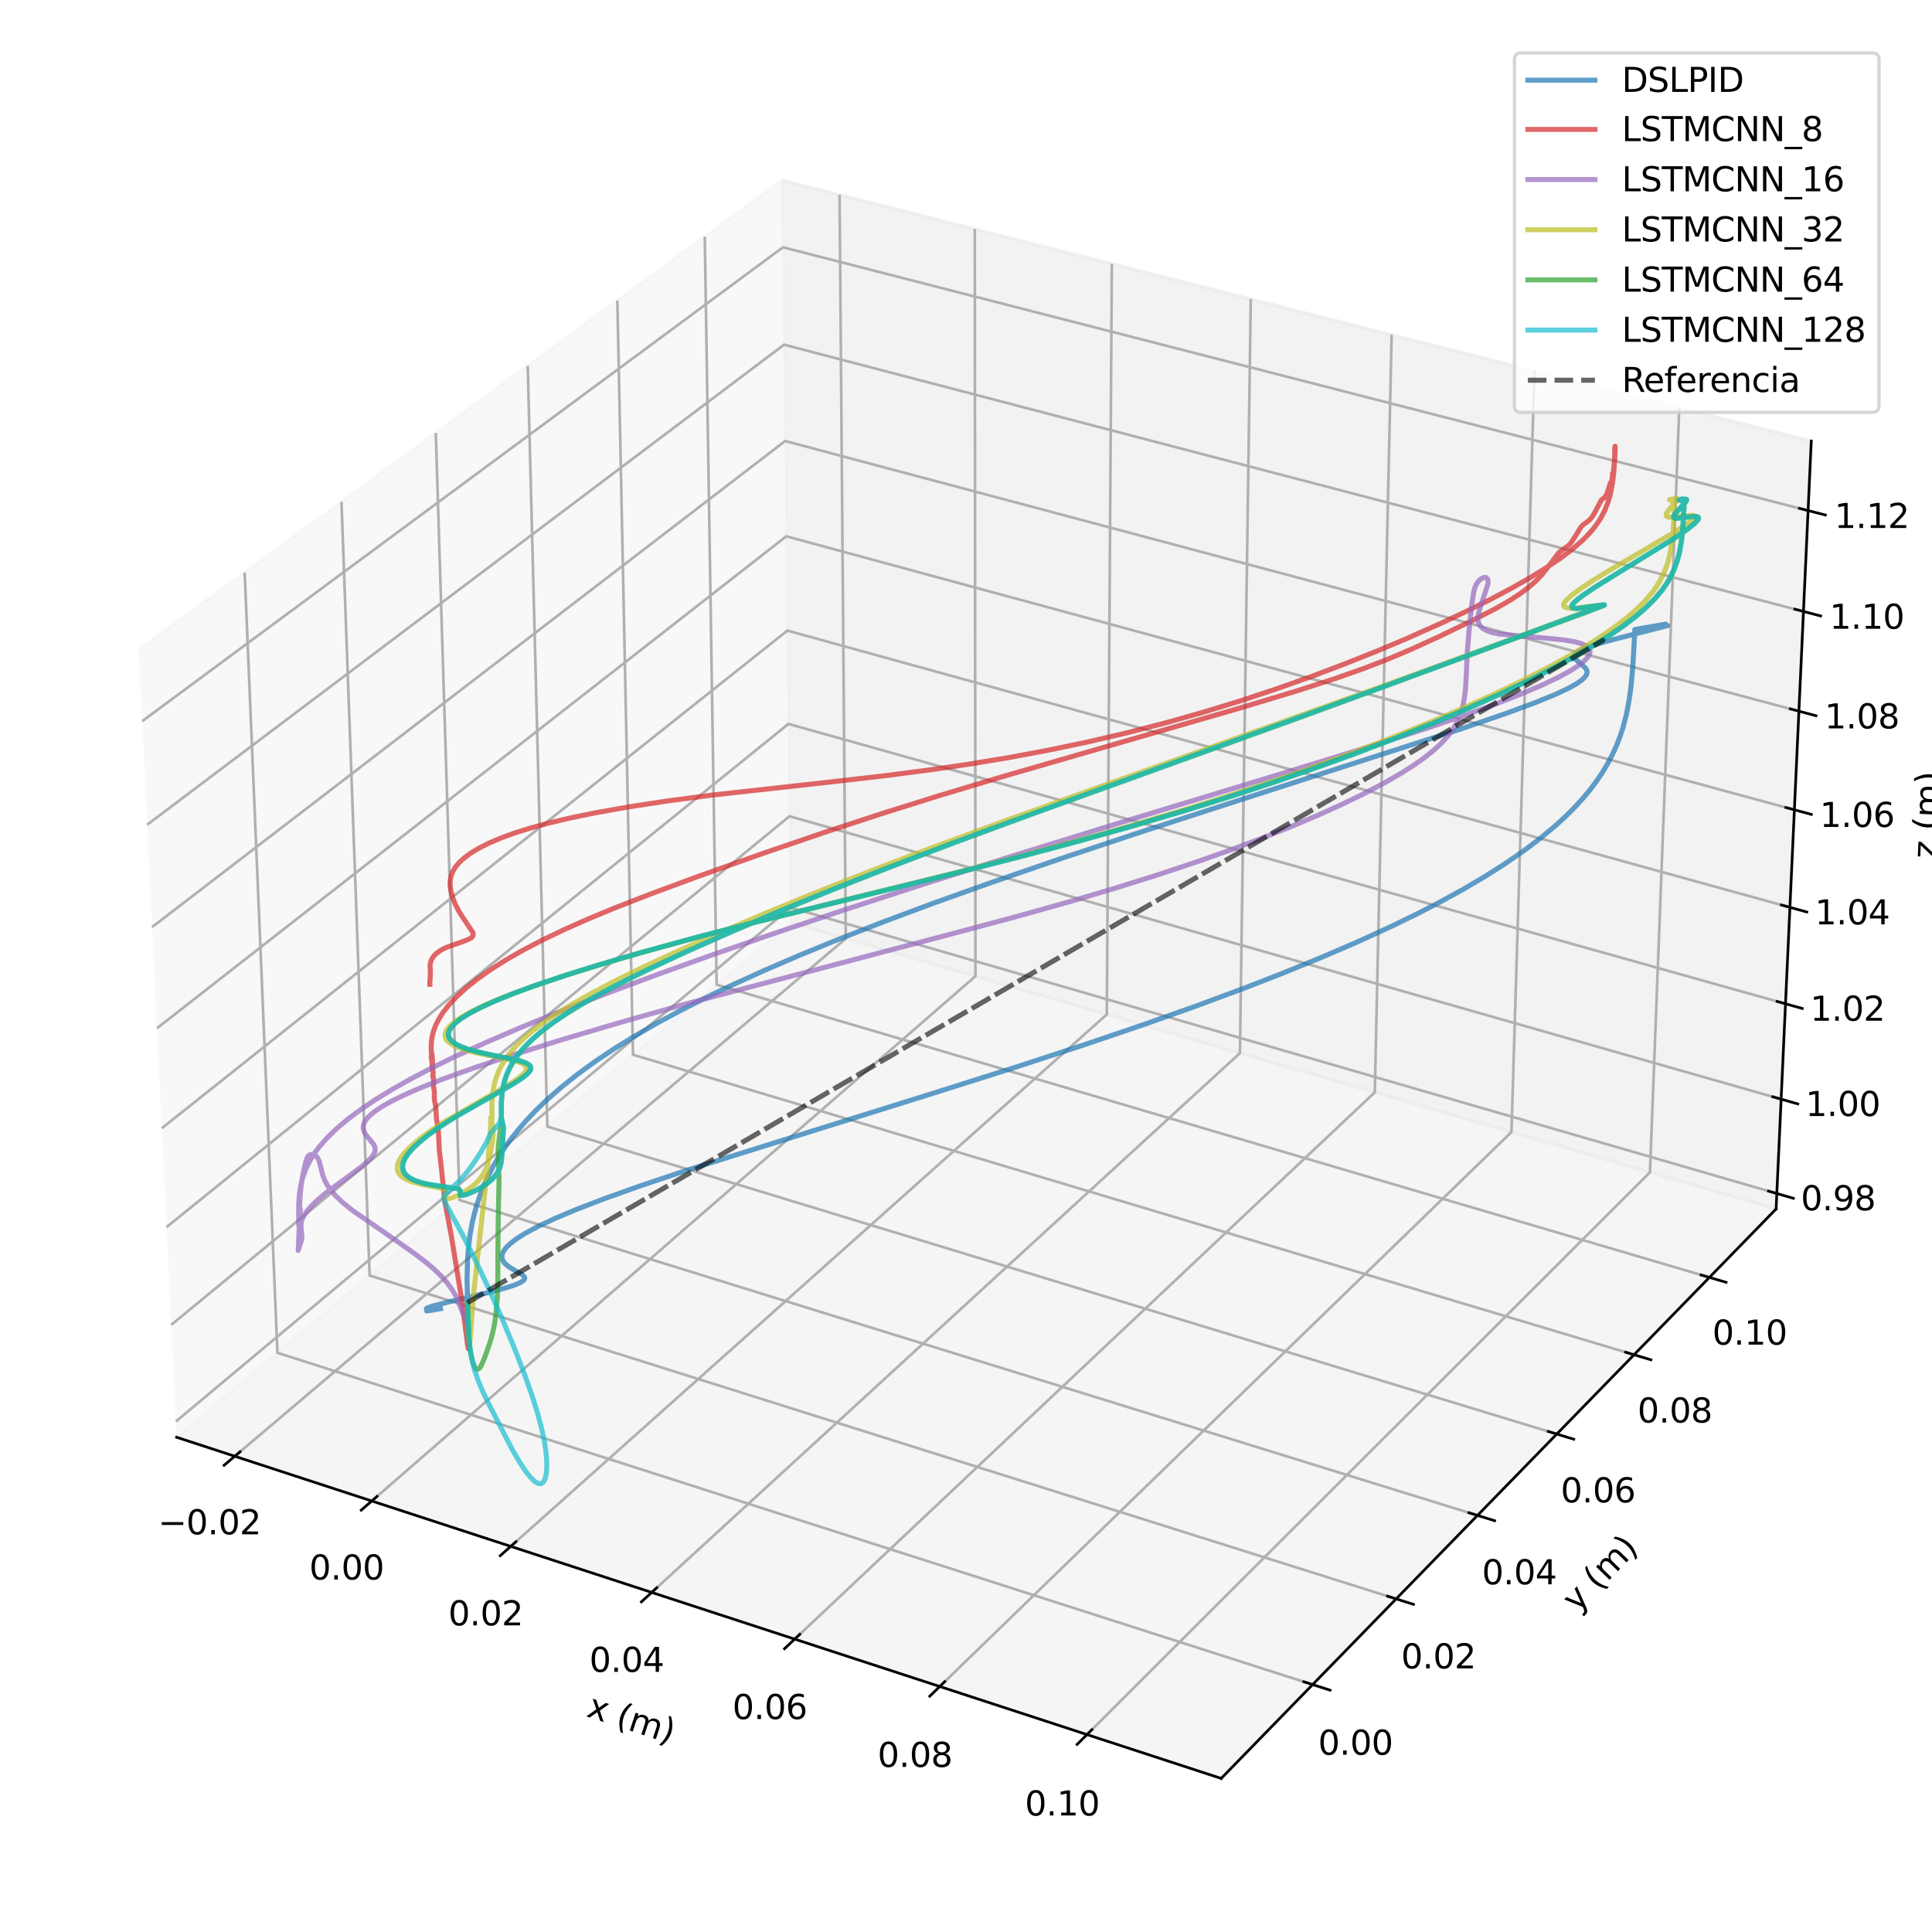 <?xml version="1.0" encoding="utf-8" standalone="no"?>
<!DOCTYPE svg PUBLIC "-//W3C//DTD SVG 1.1//EN"
  "http://www.w3.org/Graphics/SVG/1.1/DTD/svg11.dtd">
<svg height="576pt" version="1.1" viewBox="0 0 576 576" width="576pt" xmlns="http://www.w3.org/2000/svg" xmlns:xlink="http://www.w3.org/1999/xlink">
 <defs>
  <style type="text/css">*{stroke-linecap:butt;stroke-linejoin:round;}</style>
 </defs>
 <g id="figure_1">
  <g id="patch_1">
   <path d="M 0 576 
L 576 576 
L 576 0 
L 0 0 
z
" style="fill:#ffffff;"/>
  </g>
  <g id="patch_2">
   <path d="M 10.8 565.2 
L 565.2 565.2 
L 565.2 10.8 
L 10.8 10.8 
z
" style="fill:#ffffff;"/>
  </g>
  <g id="pane3d_1">
   <g id="patch_3">
    <path d="M 52.661 428.503 
L 235.742 275.041 
L 233.197 53.721 
L 41.355 193.719 
" style="fill:#f2f2f2;opacity:0.5;stroke:#f2f2f2;stroke-linejoin:miter;"/>
   </g>
  </g>
  <g id="pane3d_2">
   <g id="patch_4">
    <path d="M 235.742 275.041 
L 529.522 360.431 
L 540.006 131.488 
L 233.197 53.721 
" style="fill:#e6e6e6;opacity:0.5;stroke:#e6e6e6;stroke-linejoin:miter;"/>
   </g>
  </g>
  <g id="pane3d_3">
   <g id="patch_5">
    <path d="M 52.661 428.503 
L 364.082 530.213 
L 529.522 360.431 
L 235.742 275.041 
" style="fill:#ececec;opacity:0.5;stroke:#ececec;stroke-linejoin:miter;"/>
   </g>
  </g>
  <g id="axis3d_1">
   <g id="line2d_1">
    <path d="M 52.661 428.503 
L 364.082 530.213 
" style="fill:none;stroke:#000000;stroke-linecap:square;stroke-width:0.8;"/>
   </g>
   <g id="text_1">
    <!-- x (m) -->
    <g transform="translate(174.526 511.625)rotate(-341.913)scale(0.1 -0.1)">
     <defs>
      <path d="M 3513 3500 
L 2247 1797 
L 3578 0 
L 2900 0 
L 1881 1375 
L 863 0 
L 184 0 
L 1544 1831 
L 300 3500 
L 978 3500 
L 1906 2253 
L 2834 3500 
L 3513 3500 
z
" id="DejaVuSans-78" transform="scale(0.016)"/>
      <path id="DejaVuSans-20" transform="scale(0.016)"/>
      <path d="M 1984 4856 
Q 1566 4138 1362 3434 
Q 1159 2731 1159 2009 
Q 1159 1288 1364 580 
Q 1569 -128 1984 -844 
L 1484 -844 
Q 1016 -109 783 600 
Q 550 1309 550 2009 
Q 550 2706 781 3412 
Q 1013 4119 1484 4856 
L 1984 4856 
z
" id="DejaVuSans-28" transform="scale(0.016)"/>
      <path d="M 3328 2828 
Q 3544 3216 3844 3400 
Q 4144 3584 4550 3584 
Q 5097 3584 5394 3201 
Q 5691 2819 5691 2113 
L 5691 0 
L 5113 0 
L 5113 2094 
Q 5113 2597 4934 2840 
Q 4756 3084 4391 3084 
Q 3944 3084 3684 2787 
Q 3425 2491 3425 1978 
L 3425 0 
L 2847 0 
L 2847 2094 
Q 2847 2600 2669 2842 
Q 2491 3084 2119 3084 
Q 1678 3084 1418 2786 
Q 1159 2488 1159 1978 
L 1159 0 
L 581 0 
L 581 3500 
L 1159 3500 
L 1159 2956 
Q 1356 3278 1631 3431 
Q 1906 3584 2284 3584 
Q 2666 3584 2933 3390 
Q 3200 3197 3328 2828 
z
" id="DejaVuSans-6d" transform="scale(0.016)"/>
      <path d="M 513 4856 
L 1013 4856 
Q 1481 4119 1714 3412 
Q 1947 2706 1947 2009 
Q 1947 1309 1714 600 
Q 1481 -109 1013 -844 
L 513 -844 
Q 928 -128 1133 580 
Q 1338 1288 1338 2009 
Q 1338 2731 1133 3434 
Q 928 4138 513 4856 
z
" id="DejaVuSans-29" transform="scale(0.016)"/>
     </defs>
     <use xlink:href="#DejaVuSans-78"/>
     <use x="59.18" xlink:href="#DejaVuSans-20"/>
     <use x="90.967" xlink:href="#DejaVuSans-28"/>
     <use x="129.98" xlink:href="#DejaVuSans-6d"/>
     <use x="227.393" xlink:href="#DejaVuSans-29"/>
    </g>
   </g>
   <g id="Line3DCollection_1">
    <path d="M 69.988 434.162 
L 252.156 279.812 
L 250.305 58.057 
" style="fill:none;stroke:#b0b0b0;stroke-width:0.8;"/>
    <path d="M 110.835 447.502 
L 290.818 291.049 
L 290.617 68.275 
" style="fill:none;stroke:#b0b0b0;stroke-width:0.8;"/>
    <path d="M 152.264 461.033 
L 329.985 302.433 
L 331.479 78.632 
" style="fill:none;stroke:#b0b0b0;stroke-width:0.8;"/>
    <path d="M 194.288 474.758 
L 369.668 313.968 
L 372.902 89.132 
" style="fill:none;stroke:#b0b0b0;stroke-width:0.8;"/>
    <path d="M 236.921 488.682 
L 409.877 325.655 
L 414.899 99.777 
" style="fill:none;stroke:#b0b0b0;stroke-width:0.8;"/>
    <path d="M 280.175 502.809 
L 450.623 337.498 
L 457.48 110.57 
" style="fill:none;stroke:#b0b0b0;stroke-width:0.8;"/>
    <path d="M 324.064 517.143 
L 491.915 349.5 
L 500.659 121.515 
" style="fill:none;stroke:#b0b0b0;stroke-width:0.8;"/>
   </g>
   <g id="xtick_1">
    <g id="line2d_2">
     <path d="M 71.575 432.818 
L 66.809 436.856 
" style="fill:none;stroke:#000000;stroke-linecap:square;stroke-width:0.8;"/>
    </g>
    <g id="text_2">
     <!-- −0.02 -->
     <g transform="translate(47.151 457.436)scale(0.1 -0.1)">
      <defs>
       <path d="M 678 2272 
L 4684 2272 
L 4684 1741 
L 678 1741 
L 678 2272 
z
" id="DejaVuSans-2212" transform="scale(0.016)"/>
       <path d="M 2034 4250 
Q 1547 4250 1301 3770 
Q 1056 3291 1056 2328 
Q 1056 1369 1301 889 
Q 1547 409 2034 409 
Q 2525 409 2770 889 
Q 3016 1369 3016 2328 
Q 3016 3291 2770 3770 
Q 2525 4250 2034 4250 
z
M 2034 4750 
Q 2819 4750 3233 4129 
Q 3647 3509 3647 2328 
Q 3647 1150 3233 529 
Q 2819 -91 2034 -91 
Q 1250 -91 836 529 
Q 422 1150 422 2328 
Q 422 3509 836 4129 
Q 1250 4750 2034 4750 
z
" id="DejaVuSans-30" transform="scale(0.016)"/>
       <path d="M 684 794 
L 1344 794 
L 1344 0 
L 684 0 
L 684 794 
z
" id="DejaVuSans-2e" transform="scale(0.016)"/>
       <path d="M 1228 531 
L 3431 531 
L 3431 0 
L 469 0 
L 469 531 
Q 828 903 1448 1529 
Q 2069 2156 2228 2338 
Q 2531 2678 2651 2914 
Q 2772 3150 2772 3378 
Q 2772 3750 2511 3984 
Q 2250 4219 1831 4219 
Q 1534 4219 1204 4116 
Q 875 4013 500 3803 
L 500 4441 
Q 881 4594 1212 4672 
Q 1544 4750 1819 4750 
Q 2544 4750 2975 4387 
Q 3406 4025 3406 3419 
Q 3406 3131 3298 2873 
Q 3191 2616 2906 2266 
Q 2828 2175 2409 1742 
Q 1991 1309 1228 531 
z
" id="DejaVuSans-32" transform="scale(0.016)"/>
      </defs>
      <use xlink:href="#DejaVuSans-2212"/>
      <use x="83.789" xlink:href="#DejaVuSans-30"/>
      <use x="147.412" xlink:href="#DejaVuSans-2e"/>
      <use x="179.199" xlink:href="#DejaVuSans-30"/>
      <use x="242.822" xlink:href="#DejaVuSans-32"/>
     </g>
    </g>
   </g>
   <g id="xtick_2">
    <g id="line2d_3">
     <path d="M 112.403 446.139 
L 107.692 450.234 
" style="fill:none;stroke:#000000;stroke-linecap:square;stroke-width:0.8;"/>
    </g>
    <g id="text_3">
     <!-- 0.00 -->
     <g transform="translate(92.207 470.911)scale(0.1 -0.1)">
      <use xlink:href="#DejaVuSans-30"/>
      <use x="63.623" xlink:href="#DejaVuSans-2e"/>
      <use x="95.41" xlink:href="#DejaVuSans-30"/>
      <use x="159.033" xlink:href="#DejaVuSans-30"/>
     </g>
    </g>
   </g>
   <g id="xtick_3">
    <g id="line2d_4">
     <path d="M 153.813 459.65 
L 149.159 463.804 
" style="fill:none;stroke:#000000;stroke-linecap:square;stroke-width:0.8;"/>
    </g>
    <g id="text_4">
     <!-- 0.02 -->
     <g transform="translate(133.657 484.579)scale(0.1 -0.1)">
      <use xlink:href="#DejaVuSans-30"/>
      <use x="63.623" xlink:href="#DejaVuSans-2e"/>
      <use x="95.41" xlink:href="#DejaVuSans-30"/>
      <use x="159.033" xlink:href="#DejaVuSans-32"/>
     </g>
    </g>
   </g>
   <g id="xtick_4">
    <g id="line2d_5">
     <path d="M 195.818 473.356 
L 191.222 477.57 
" style="fill:none;stroke:#000000;stroke-linecap:square;stroke-width:0.8;"/>
    </g>
    <g id="text_5">
     <!-- 0.04 -->
     <g transform="translate(175.704 498.444)scale(0.1 -0.1)">
      <defs>
       <path d="M 2419 4116 
L 825 1625 
L 2419 1625 
L 2419 4116 
z
M 2253 4666 
L 3047 4666 
L 3047 1625 
L 3713 1625 
L 3713 1100 
L 3047 1100 
L 3047 0 
L 2419 0 
L 2419 1100 
L 313 1100 
L 313 1709 
L 2253 4666 
z
" id="DejaVuSans-34" transform="scale(0.016)"/>
      </defs>
      <use xlink:href="#DejaVuSans-30"/>
      <use x="63.623" xlink:href="#DejaVuSans-2e"/>
      <use x="95.41" xlink:href="#DejaVuSans-30"/>
      <use x="159.033" xlink:href="#DejaVuSans-34"/>
     </g>
    </g>
   </g>
   <g id="xtick_5">
    <g id="line2d_6">
     <path d="M 238.43 487.259 
L 233.895 491.534 
" style="fill:none;stroke:#000000;stroke-linecap:square;stroke-width:0.8;"/>
    </g>
    <g id="text_6">
     <!-- 0.06 -->
     <g transform="translate(218.361 512.51)scale(0.1 -0.1)">
      <defs>
       <path d="M 2113 2584 
Q 1688 2584 1439 2293 
Q 1191 2003 1191 1497 
Q 1191 994 1439 701 
Q 1688 409 2113 409 
Q 2538 409 2786 701 
Q 3034 994 3034 1497 
Q 3034 2003 2786 2293 
Q 2538 2584 2113 2584 
z
M 3366 4563 
L 3366 3988 
Q 3128 4100 2886 4159 
Q 2644 4219 2406 4219 
Q 1781 4219 1451 3797 
Q 1122 3375 1075 2522 
Q 1259 2794 1537 2939 
Q 1816 3084 2150 3084 
Q 2853 3084 3261 2657 
Q 3669 2231 3669 1497 
Q 3669 778 3244 343 
Q 2819 -91 2113 -91 
Q 1303 -91 875 529 
Q 447 1150 447 2328 
Q 447 3434 972 4092 
Q 1497 4750 2381 4750 
Q 2619 4750 2861 4703 
Q 3103 4656 3366 4563 
z
" id="DejaVuSans-36" transform="scale(0.016)"/>
      </defs>
      <use xlink:href="#DejaVuSans-30"/>
      <use x="63.623" xlink:href="#DejaVuSans-2e"/>
      <use x="95.41" xlink:href="#DejaVuSans-30"/>
      <use x="159.033" xlink:href="#DejaVuSans-36"/>
     </g>
    </g>
   </g>
   <g id="xtick_6">
    <g id="line2d_7">
     <path d="M 281.663 501.365 
L 277.191 505.703 
" style="fill:none;stroke:#000000;stroke-linecap:square;stroke-width:0.8;"/>
    </g>
    <g id="text_7">
     <!-- 0.08 -->
     <g transform="translate(261.64 526.781)scale(0.1 -0.1)">
      <defs>
       <path d="M 2034 2216 
Q 1584 2216 1326 1975 
Q 1069 1734 1069 1313 
Q 1069 891 1326 650 
Q 1584 409 2034 409 
Q 2484 409 2743 651 
Q 3003 894 3003 1313 
Q 3003 1734 2745 1975 
Q 2488 2216 2034 2216 
z
M 1403 2484 
Q 997 2584 770 2862 
Q 544 3141 544 3541 
Q 544 4100 942 4425 
Q 1341 4750 2034 4750 
Q 2731 4750 3128 4425 
Q 3525 4100 3525 3541 
Q 3525 3141 3298 2862 
Q 3072 2584 2669 2484 
Q 3125 2378 3379 2068 
Q 3634 1759 3634 1313 
Q 3634 634 3220 271 
Q 2806 -91 2034 -91 
Q 1263 -91 848 271 
Q 434 634 434 1313 
Q 434 1759 690 2068 
Q 947 2378 1403 2484 
z
M 1172 3481 
Q 1172 3119 1398 2916 
Q 1625 2713 2034 2713 
Q 2441 2713 2670 2916 
Q 2900 3119 2900 3481 
Q 2900 3844 2670 4047 
Q 2441 4250 2034 4250 
Q 1625 4250 1398 4047 
Q 1172 3844 1172 3481 
z
" id="DejaVuSans-38" transform="scale(0.016)"/>
      </defs>
      <use xlink:href="#DejaVuSans-30"/>
      <use x="63.623" xlink:href="#DejaVuSans-2e"/>
      <use x="95.41" xlink:href="#DejaVuSans-30"/>
      <use x="159.033" xlink:href="#DejaVuSans-38"/>
     </g>
    </g>
   </g>
   <g id="xtick_7">
    <g id="line2d_8">
     <path d="M 325.53 515.678 
L 321.123 520.079 
" style="fill:none;stroke:#000000;stroke-linecap:square;stroke-width:0.8;"/>
    </g>
    <g id="text_8">
     <!-- 0.10 -->
     <g transform="translate(305.556 541.263)scale(0.1 -0.1)">
      <defs>
       <path d="M 794 531 
L 1825 531 
L 1825 4091 
L 703 3866 
L 703 4441 
L 1819 4666 
L 2450 4666 
L 2450 531 
L 3481 531 
L 3481 0 
L 794 0 
L 794 531 
z
" id="DejaVuSans-31" transform="scale(0.016)"/>
      </defs>
      <use xlink:href="#DejaVuSans-30"/>
      <use x="63.623" xlink:href="#DejaVuSans-2e"/>
      <use x="95.41" xlink:href="#DejaVuSans-31"/>
      <use x="159.033" xlink:href="#DejaVuSans-30"/>
     </g>
    </g>
   </g>
  </g>
  <g id="axis3d_2">
   <g id="line2d_9">
    <path d="M 529.522 360.431 
L 364.082 530.213 
" style="fill:none;stroke:#000000;stroke-linecap:square;stroke-width:0.8;"/>
   </g>
   <g id="text_9">
    <!-- y (m) -->
    <g transform="translate(470.139 480.979)rotate(-45.742)scale(0.1 -0.1)">
     <defs>
      <path d="M 2059 -325 
Q 1816 -950 1584 -1140 
Q 1353 -1331 966 -1331 
L 506 -1331 
L 506 -850 
L 844 -850 
Q 1081 -850 1212 -737 
Q 1344 -625 1503 -206 
L 1606 56 
L 191 3500 
L 800 3500 
L 1894 763 
L 2988 3500 
L 3597 3500 
L 2059 -325 
z
" id="DejaVuSans-79" transform="scale(0.016)"/>
     </defs>
     <use xlink:href="#DejaVuSans-79"/>
     <use x="59.18" xlink:href="#DejaVuSans-20"/>
     <use x="90.967" xlink:href="#DejaVuSans-28"/>
     <use x="129.98" xlink:href="#DejaVuSans-6d"/>
     <use x="227.393" xlink:href="#DejaVuSans-29"/>
    </g>
   </g>
   <g id="Line3DCollection_2">
    <path d="M 72.946 170.665 
L 82.714 403.311 
L 391.34 502.24 
" style="fill:none;stroke:#b0b0b0;stroke-width:0.8;"/>
    <path d="M 101.808 149.603 
L 110.203 380.269 
L 416.237 476.688 
" style="fill:none;stroke:#b0b0b0;stroke-width:0.8;"/>
    <path d="M 129.929 129.081 
L 137.017 357.794 
L 440.491 451.798 
" style="fill:none;stroke:#b0b0b0;stroke-width:0.8;"/>
    <path d="M 157.337 109.08 
L 163.181 335.863 
L 464.127 427.542 
" style="fill:none;stroke:#b0b0b0;stroke-width:0.8;"/>
    <path d="M 184.06 89.579 
L 188.717 314.458 
L 487.167 403.897 
" style="fill:none;stroke:#b0b0b0;stroke-width:0.8;"/>
    <path d="M 210.122 70.56 
L 213.648 293.561 
L 509.634 380.841 
" style="fill:none;stroke:#b0b0b0;stroke-width:0.8;"/>
   </g>
   <g id="xtick_8">
    <g id="line2d_10">
     <path d="M 388.74 501.406 
L 396.546 503.908 
" style="fill:none;stroke:#000000;stroke-linecap:square;stroke-width:0.8;"/>
    </g>
    <g id="text_10">
     <!-- 0.00 -->
     <g transform="translate(392.982 523.142)scale(0.1 -0.1)">
      <use xlink:href="#DejaVuSans-30"/>
      <use x="63.623" xlink:href="#DejaVuSans-2e"/>
      <use x="95.41" xlink:href="#DejaVuSans-30"/>
      <use x="159.033" xlink:href="#DejaVuSans-30"/>
     </g>
    </g>
   </g>
   <g id="xtick_9">
    <g id="line2d_11">
     <path d="M 413.661 475.877 
L 421.396 478.314 
" style="fill:none;stroke:#000000;stroke-linecap:square;stroke-width:0.8;"/>
    </g>
    <g id="text_11">
     <!-- 0.02 -->
     <g transform="translate(417.719 497.409)scale(0.1 -0.1)">
      <use xlink:href="#DejaVuSans-30"/>
      <use x="63.623" xlink:href="#DejaVuSans-2e"/>
      <use x="95.41" xlink:href="#DejaVuSans-30"/>
      <use x="159.033" xlink:href="#DejaVuSans-32"/>
     </g>
    </g>
   </g>
   <g id="xtick_10">
    <g id="line2d_12">
     <path d="M 437.938 451.007 
L 445.604 453.381 
" style="fill:none;stroke:#000000;stroke-linecap:square;stroke-width:0.8;"/>
    </g>
    <g id="text_12">
     <!-- 0.04 -->
     <g transform="translate(441.817 472.342)scale(0.1 -0.1)">
      <use xlink:href="#DejaVuSans-30"/>
      <use x="63.623" xlink:href="#DejaVuSans-2e"/>
      <use x="95.41" xlink:href="#DejaVuSans-30"/>
      <use x="159.033" xlink:href="#DejaVuSans-34"/>
     </g>
    </g>
   </g>
   <g id="xtick_11">
    <g id="line2d_13">
     <path d="M 461.597 426.771 
L 469.193 429.085 
" style="fill:none;stroke:#000000;stroke-linecap:square;stroke-width:0.8;"/>
    </g>
    <g id="text_13">
     <!-- 0.06 -->
     <g transform="translate(465.3 447.915)scale(0.1 -0.1)">
      <use xlink:href="#DejaVuSans-30"/>
      <use x="63.623" xlink:href="#DejaVuSans-2e"/>
      <use x="95.41" xlink:href="#DejaVuSans-30"/>
      <use x="159.033" xlink:href="#DejaVuSans-36"/>
     </g>
    </g>
   </g>
   <g id="xtick_12">
    <g id="line2d_14">
     <path d="M 484.659 403.146 
L 492.188 405.402 
" style="fill:none;stroke:#000000;stroke-linecap:square;stroke-width:0.8;"/>
    </g>
    <g id="text_14">
     <!-- 0.08 -->
     <g transform="translate(488.191 424.103)scale(0.1 -0.1)">
      <use xlink:href="#DejaVuSans-30"/>
      <use x="63.623" xlink:href="#DejaVuSans-2e"/>
      <use x="95.41" xlink:href="#DejaVuSans-30"/>
      <use x="159.033" xlink:href="#DejaVuSans-38"/>
     </g>
    </g>
   </g>
   <g id="xtick_13">
    <g id="line2d_15">
     <path d="M 507.148 380.108 
L 514.61 382.308 
" style="fill:none;stroke:#000000;stroke-linecap:square;stroke-width:0.8;"/>
    </g>
    <g id="text_15">
     <!-- 0.10 -->
     <g transform="translate(510.512 400.883)scale(0.1 -0.1)">
      <use xlink:href="#DejaVuSans-30"/>
      <use x="63.623" xlink:href="#DejaVuSans-2e"/>
      <use x="95.41" xlink:href="#DejaVuSans-31"/>
      <use x="159.033" xlink:href="#DejaVuSans-30"/>
     </g>
    </g>
   </g>
  </g>
  <g id="axis3d_3">
   <g id="line2d_16">
    <path d="M 529.522 360.431 
L 540.006 131.488 
" style="fill:none;stroke:#000000;stroke-linecap:square;stroke-width:0.8;"/>
   </g>
   <g id="text_16">
    <!-- z (m) -->
    <g transform="translate(577.327 256.137)rotate(-87.378)scale(0.1 -0.1)">
     <defs>
      <path d="M 353 3500 
L 3084 3500 
L 3084 2975 
L 922 459 
L 3084 459 
L 3084 0 
L 275 0 
L 275 525 
L 2438 3041 
L 353 3041 
L 353 3500 
z
" id="DejaVuSans-7a" transform="scale(0.016)"/>
     </defs>
     <use xlink:href="#DejaVuSans-7a"/>
     <use x="52.49" xlink:href="#DejaVuSans-20"/>
     <use x="84.277" xlink:href="#DejaVuSans-28"/>
     <use x="123.291" xlink:href="#DejaVuSans-6d"/>
     <use x="220.703" xlink:href="#DejaVuSans-29"/>
    </g>
   </g>
   <g id="Line3DCollection_3">
    <path d="M 529.732 355.831 
L 235.691 270.584 
L 52.434 423.793 
" style="fill:none;stroke:#b0b0b0;stroke-width:0.8;"/>
    <path d="M 531.02 327.703 
L 235.378 243.345 
L 51.047 394.989 
" style="fill:none;stroke:#b0b0b0;stroke-width:0.8;"/>
    <path d="M 532.323 299.265 
L 235.061 215.82 
L 49.644 365.853 
" style="fill:none;stroke:#b0b0b0;stroke-width:0.8;"/>
    <path d="M 533.639 270.51 
L 234.741 188.002 
L 48.225 336.382 
" style="fill:none;stroke:#b0b0b0;stroke-width:0.8;"/>
    <path d="M 534.971 241.434 
L 234.418 159.889 
L 46.789 306.568 
" style="fill:none;stroke:#b0b0b0;stroke-width:0.8;"/>
    <path d="M 536.317 212.03 
L 234.091 131.475 
L 45.337 276.406 
" style="fill:none;stroke:#b0b0b0;stroke-width:0.8;"/>
    <path d="M 537.679 182.295 
L 233.761 102.755 
L 43.867 245.89 
" style="fill:none;stroke:#b0b0b0;stroke-width:0.8;"/>
    <path d="M 539.056 152.221 
L 233.427 73.725 
L 42.38 215.013 
" style="fill:none;stroke:#b0b0b0;stroke-width:0.8;"/>
   </g>
   <g id="xtick_14">
    <g id="line2d_17">
     <path d="M 527.264 355.115 
L 534.674 357.263 
" style="fill:none;stroke:#000000;stroke-linecap:square;stroke-width:0.8;"/>
    </g>
    <g id="text_17">
     <!-- 0.98 -->
     <g transform="translate(536.893 360.824)scale(0.1 -0.1)">
      <defs>
       <path d="M 703 97 
L 703 672 
Q 941 559 1184 500 
Q 1428 441 1663 441 
Q 2288 441 2617 861 
Q 2947 1281 2994 2138 
Q 2813 1869 2534 1725 
Q 2256 1581 1919 1581 
Q 1219 1581 811 2004 
Q 403 2428 403 3163 
Q 403 3881 828 4315 
Q 1253 4750 1959 4750 
Q 2769 4750 3195 4129 
Q 3622 3509 3622 2328 
Q 3622 1225 3098 567 
Q 2575 -91 1691 -91 
Q 1453 -91 1209 -44 
Q 966 3 703 97 
z
M 1959 2075 
Q 2384 2075 2632 2365 
Q 2881 2656 2881 3163 
Q 2881 3666 2632 3958 
Q 2384 4250 1959 4250 
Q 1534 4250 1286 3958 
Q 1038 3666 1038 3163 
Q 1038 2656 1286 2365 
Q 1534 2075 1959 2075 
z
" id="DejaVuSans-39" transform="scale(0.016)"/>
      </defs>
      <use xlink:href="#DejaVuSans-30"/>
      <use x="63.623" xlink:href="#DejaVuSans-2e"/>
      <use x="95.41" xlink:href="#DejaVuSans-39"/>
      <use x="159.033" xlink:href="#DejaVuSans-38"/>
     </g>
    </g>
   </g>
   <g id="xtick_15">
    <g id="line2d_18">
     <path d="M 528.538 326.995 
L 535.99 329.121 
" style="fill:none;stroke:#000000;stroke-linecap:square;stroke-width:0.8;"/>
    </g>
    <g id="text_18">
     <!-- 1.00 -->
     <g transform="translate(538.279 332.723)scale(0.1 -0.1)">
      <use xlink:href="#DejaVuSans-31"/>
      <use x="63.623" xlink:href="#DejaVuSans-2e"/>
      <use x="95.41" xlink:href="#DejaVuSans-30"/>
      <use x="159.033" xlink:href="#DejaVuSans-30"/>
     </g>
    </g>
   </g>
   <g id="xtick_16">
    <g id="line2d_19">
     <path d="M 529.826 298.564 
L 537.321 300.668 
" style="fill:none;stroke:#000000;stroke-linecap:square;stroke-width:0.8;"/>
    </g>
    <g id="text_19">
     <!-- 1.02 -->
     <g transform="translate(539.681 304.312)scale(0.1 -0.1)">
      <use xlink:href="#DejaVuSans-31"/>
      <use x="63.623" xlink:href="#DejaVuSans-2e"/>
      <use x="95.41" xlink:href="#DejaVuSans-30"/>
      <use x="159.033" xlink:href="#DejaVuSans-32"/>
     </g>
    </g>
   </g>
   <g id="xtick_17">
    <g id="line2d_20">
     <path d="M 531.129 269.817 
L 538.667 271.898 
" style="fill:none;stroke:#000000;stroke-linecap:square;stroke-width:0.8;"/>
    </g>
    <g id="text_20">
     <!-- 1.04 -->
     <g transform="translate(541.099 275.585)scale(0.1 -0.1)">
      <use xlink:href="#DejaVuSans-31"/>
      <use x="63.623" xlink:href="#DejaVuSans-2e"/>
      <use x="95.41" xlink:href="#DejaVuSans-30"/>
      <use x="159.033" xlink:href="#DejaVuSans-34"/>
     </g>
    </g>
   </g>
   <g id="xtick_18">
    <g id="line2d_21">
     <path d="M 532.446 240.748 
L 540.027 242.805 
" style="fill:none;stroke:#000000;stroke-linecap:square;stroke-width:0.8;"/>
    </g>
    <g id="text_21">
     <!-- 1.06 -->
     <g transform="translate(542.532 246.538)scale(0.1 -0.1)">
      <use xlink:href="#DejaVuSans-31"/>
      <use x="63.623" xlink:href="#DejaVuSans-2e"/>
      <use x="95.41" xlink:href="#DejaVuSans-30"/>
      <use x="159.033" xlink:href="#DejaVuSans-36"/>
     </g>
    </g>
   </g>
   <g id="xtick_19">
    <g id="line2d_22">
     <path d="M 533.777 211.353 
L 541.403 213.386 
" style="fill:none;stroke:#000000;stroke-linecap:square;stroke-width:0.8;"/>
    </g>
    <g id="text_22">
     <!-- 1.08 -->
     <g transform="translate(543.982 217.164)scale(0.1 -0.1)">
      <use xlink:href="#DejaVuSans-31"/>
      <use x="63.623" xlink:href="#DejaVuSans-2e"/>
      <use x="95.41" xlink:href="#DejaVuSans-30"/>
      <use x="159.033" xlink:href="#DejaVuSans-38"/>
     </g>
    </g>
   </g>
   <g id="xtick_20">
    <g id="line2d_23">
     <path d="M 535.124 181.626 
L 542.795 183.633 
" style="fill:none;stroke:#000000;stroke-linecap:square;stroke-width:0.8;"/>
    </g>
    <g id="text_23">
     <!-- 1.10 -->
     <g transform="translate(545.447 187.459)scale(0.1 -0.1)">
      <use xlink:href="#DejaVuSans-31"/>
      <use x="63.623" xlink:href="#DejaVuSans-2e"/>
      <use x="95.41" xlink:href="#DejaVuSans-31"/>
      <use x="159.033" xlink:href="#DejaVuSans-30"/>
     </g>
    </g>
   </g>
   <g id="xtick_21">
    <g id="line2d_24">
     <path d="M 536.486 151.561 
L 544.202 153.542 
" style="fill:none;stroke:#000000;stroke-linecap:square;stroke-width:0.8;"/>
    </g>
    <g id="text_24">
     <!-- 1.12 -->
     <g transform="translate(546.93 157.416)scale(0.1 -0.1)">
      <use xlink:href="#DejaVuSans-31"/>
      <use x="63.623" xlink:href="#DejaVuSans-2e"/>
      <use x="95.41" xlink:href="#DejaVuSans-31"/>
      <use x="159.033" xlink:href="#DejaVuSans-32"/>
     </g>
    </g>
   </g>
  </g>
  <g id="axes_1">
   <g id="line2d_25">
    <path clip-path="url(#pb292d7e826)" d="M 139.381 388.61 
L 139.442 390.61 
L 139.249 381.46 
L 139.382 375.877 
L 139.645 372.169 
L 140.112 368.268 
L 140.839 364.235 
L 141.874 360.116 
L 143.252 355.938 
L 144.373 353.143 
L 145.664 350.344 
L 147.13 347.55 
L 148.773 344.764 
L 150.599 341.988 
L 152.61 339.226 
L 154.811 336.479 
L 157.202 333.748 
L 159.787 331.036 
L 162.565 328.342 
L 167.091 324.341 
L 172.04 320.388 
L 177.402 316.487 
L 183.161 312.636 
L 189.303 308.836 
L 195.808 305.086 
L 202.657 301.387 
L 209.824 297.739 
L 217.283 294.141 
L 227.634 289.423 
L 238.384 284.796 
L 249.461 280.26 
L 263.656 274.724 
L 278.102 269.343 
L 295.565 263.101 
L 315.812 256.138 
L 338.353 248.639 
L 367.492 239.205 
L 436.004 217.167 
L 448.929 212.724 
L 457.838 209.429 
L 463.766 206.999 
L 467.576 205.212 
L 469.939 203.899 
L 471.573 202.764 
L 472.585 201.781 
L 473.028 201.063 
L 473.171 200.422 
L 473.074 199.847 
L 472.716 199.229 
L 471.978 198.501 
L 469.29 196.188 
L 469.191 195.696 
L 469.328 195.27 
L 469.76 194.765 
L 470.608 194.176 
L 471.989 193.498 
L 474.429 192.577 
L 478.166 191.429 
L 484.173 189.846 
L 497.194 186.507 
L 497.191 186.501 
L 497.014 186.446 
L 495.877 186.431 
L 495.234 186.387 
L 495.343 186.325 
L 496.403 186.084 
L 496.584 186.062 
L 487.399 187.705 
L 487.242 190.911 
L 486.789 198.954 
L 486.215 205.071 
L 485.67 208.936 
L 484.91 212.895 
L 483.872 216.888 
L 482.999 219.564 
L 481.963 222.237 
L 480.753 224.911 
L 479.357 227.581 
L 477.767 230.245 
L 475.975 232.902 
L 473.977 235.552 
L 471.77 238.192 
L 469.35 240.822 
L 466.718 243.44 
L 463.875 246.045 
L 459.22 249.928 
L 454.107 253.782 
L 448.552 257.605 
L 442.573 261.397 
L 436.191 265.153 
L 429.426 268.872 
L 422.302 272.547 
L 414.848 276.171 
L 404.444 280.929 
L 393.578 285.601 
L 382.327 290.182 
L 370.768 294.673 
L 356.003 300.146 
L 341.028 305.447 
L 322.991 311.568 
L 302.171 318.365 
L 276.307 326.531 
L 204.718 348.906 
L 190.643 353.631 
L 180.219 357.355 
L 171.532 360.703 
L 165.417 363.287 
L 160.461 365.615 
L 156.58 367.7 
L 154.098 369.261 
L 152.235 370.67 
L 150.926 371.937 
L 150.105 373.072 
L 149.754 373.89 
L 149.638 374.637 
L 149.723 375.316 
L 150.061 376.079 
L 150.599 376.757 
L 151.578 377.584 
L 153.172 378.57 
L 155.9 380.187 
L 156.368 380.728 
L 156.446 381.127 
L 156.277 381.527 
L 155.858 381.931 
L 154.926 382.48 
L 153.21 383.187 
L 150.23 384.131 
L 145.227 385.446 
L 134.258 388.025 
L 128.648 389.465 
L 127.209 390.021 
L 127.102 390.202 
L 127.11 390.212 
L 127.344 390.306 
L 128.289 390.378 
L 129.122 390.426 
L 128.904 390.501 
L 127.193 390.853 
L 129.048 390.581 
L 131.316 390.168 
L 131.316 390.168 
" style="fill:none;stroke:#1f77b4;stroke-linecap:square;stroke-opacity:0.7;stroke-width:1.5;"/>
   </g>
   <g id="line2d_26">
    <path clip-path="url(#pb292d7e826)" d="M 139.381 388.61 
L 139.687 401.895 
L 139.646 402.069 
L 139.585 401.967 
L 139.366 400.742 
L 138.539 394.227 
L 137.425 386.116 
L 134.619 368.852 
L 133.654 363.673 
L 132.594 358.179 
L 132.218 354.363 
L 131.588 348.265 
L 130.973 342.972 
L 130.701 337.234 
L 130.363 335.07 
L 130.115 333.498 
L 129.92 329.917 
L 129.625 328.508 
L 129.496 327.858 
L 129.498 325.494 
L 129.283 324.093 
L 129.222 323.671 
L 129.304 322.442 
L 129.179 321.075 
L 129.064 320.842 
L 129.023 320.902 
L 129.019 320.997 
L 129.154 319.885 
L 129.027 318.802 
L 128.946 318.709 
L 128.902 318.784 
L 128.898 319.073 
L 129.022 317.944 
L 128.869 317.229 
L 128.808 317.354 
L 128.827 317.793 
L 128.835 317.793 
L 128.908 317.667 
L 128.973 317.04 
L 128.855 316.238 
L 128.816 316.242 
L 128.79 316.296 
L 128.761 316.798 
L 128.826 316.926 
L 128.875 316.87 
L 128.95 316.464 
L 128.881 315.609 
L 128.82 315.514 
L 128.766 315.61 
L 128.752 316.177 
L 128.815 316.275 
L 128.863 316.216 
L 128.929 315.811 
L 128.842 315.031 
L 128.788 314.998 
L 128.748 315.07 
L 128.693 315.642 
L 128.764 315.933 
L 128.808 315.895 
L 128.867 315.533 
L 128.772 314.862 
L 128.729 314.857 
L 128.698 314.91 
L 128.63 315.44 
L 128.709 315.858 
L 128.737 315.841 
L 128.805 315.575 
L 128.745 314.859 
L 128.694 314.805 
L 128.645 314.888 
L 128.591 315.48 
L 128.674 315.798 
L 128.712 315.768 
L 128.785 315.428 
L 128.711 314.74 
L 128.672 314.72 
L 128.634 314.786 
L 128.581 315.355 
L 128.664 315.669 
L 128.694 315.654 
L 128.776 315.391 
L 128.749 314.678 
L 128.685 314.567 
L 128.64 314.649 
L 128.595 315.231 
L 128.685 315.547 
L 128.716 315.532 
L 128.799 315.275 
L 128.772 314.579 
L 128.71 314.471 
L 128.665 314.554 
L 128.623 315.138 
L 128.726 315.477 
L 128.746 315.468 
L 128.823 315.264 
L 128.816 314.607 
L 128.738 314.39 
L 128.684 314.478 
L 128.65 315.054 
L 128.749 315.346 
L 128.779 315.326 
L 128.856 315.053 
L 128.811 314.34 
L 128.752 314.245 
L 128.702 314.32 
L 128.642 314.877 
L 128.729 315.316 
L 128.756 315.305 
L 128.823 315.055 
L 128.755 314.387 
L 128.703 314.356 
L 128.662 314.43 
L 128.596 314.996 
L 128.688 315.453 
L 128.706 315.443 
L 128.776 315.201 
L 128.717 314.525 
L 128.667 314.484 
L 128.628 314.549 
L 128.565 315.097 
L 128.651 315.537 
L 128.671 315.533 
L 128.746 315.348 
L 128.74 314.706 
L 128.525 312.857 
L 128.596 310.774 
L 128.856 308.971 
L 129.249 307.424 
L 129.881 305.709 
L 130.823 303.822 
L 132.145 301.758 
L 133.911 299.516 
L 136.173 297.109 
L 138.974 294.549 
L 142.348 291.856 
L 146.316 289.055 
L 150.894 286.159 
L 156.084 283.195 
L 161.884 280.174 
L 168.282 277.113 
L 175.258 274.017 
L 182.784 270.892 
L 193.61 266.666 
L 208.258 261.247 
L 227.089 254.554 
L 246.75 247.845 
L 263.375 242.412 
L 279.929 237.23 
L 299.378 231.4 
L 324.048 224.266 
L 369.262 211.212 
L 386.588 205.992 
L 397.938 202.341 
L 406.378 199.381 
L 413.947 196.452 
L 420.706 193.589 
L 428.925 189.841 
L 439.303 184.833 
L 445.891 181.443 
L 450.058 179.054 
L 453.076 177.09 
L 455.648 175.178 
L 457.821 173.298 
L 459.635 171.42 
L 461.358 169.255 
L 464.723 164.811 
L 465.726 163.991 
L 467.681 162.604 
L 468.576 161.554 
L 469.542 160.049 
L 471.319 157.156 
L 472.073 156.375 
L 473.207 155.587 
L 474.081 154.832 
L 474.856 153.838 
L 475.671 152.409 
L 477.409 149.099 
L 477.949 148.651 
L 478.518 148.175 
L 478.972 147.434 
L 479.407 146.248 
L 480.119 143.932 
L 480.16 143.947 
L 480.303 143.902 
L 480.474 143.518 
L 480.676 142.488 
L 480.794 140.986 
L 480.96 141.031 
L 481.103 139.983 
L 481.311 137.351 
L 481.359 137.812 
L 481.443 136.844 
L 481.402 136.269 
L 481.335 136.706 
L 481.353 137.08 
L 481.441 136.755 
L 481.471 135.63 
L 481.443 135.528 
L 481.387 135.779 
L 481.385 136.44 
L 481.442 136.282 
L 481.506 135.351 
L 481.461 134.991 
L 481.399 135.312 
L 481.399 135.968 
L 481.463 135.791 
L 481.518 134.879 
L 481.48 134.591 
L 481.41 134.93 
L 481.415 135.615 
L 481.465 135.487 
L 481.53 134.671 
L 481.49 134.285 
L 481.42 134.636 
L 481.422 135.357 
L 481.473 135.243 
L 481.538 134.454 
L 481.499 134.08 
L 481.428 134.438 
L 481.426 135.192 
L 481.476 135.092 
L 481.541 134.325 
L 481.503 133.951 
L 481.431 134.306 
L 481.433 135.08 
L 481.476 134.987 
L 481.544 134.223 
L 481.502 133.82 
L 481.437 134.147 
L 481.438 134.938 
L 481.474 134.88 
L 481.552 134.266 
L 481.514 133.616 
L 481.455 133.897 
L 481.453 134.74 
L 481.474 134.719 
L 481.549 134.298 
L 481.517 133.339 
L 481.511 133.34 
L 481.46 133.541 
L 481.444 134.411 
L 481.457 134.402 
L 481.527 134.079 
L 481.524 133.064 
L 481.507 133.041 
L 481.461 133.189 
L 481.414 134.206 
L 481.436 134.245 
L 481.492 134.09 
L 481.529 133.236 
L 481.497 133.095 
L 481.433 133.362 
L 481.416 134.413 
L 481.465 134.32 
L 481.518 133.598 
L 481.482 133.331 
L 481.415 133.645 
L 481.413 134.641 
L 481.464 134.515 
L 481.511 133.727 
L 481.481 133.538 
L 481.409 133.889 
L 481.414 134.809 
L 481.429 134.796 
L 481.496 134.463 
L 481.478 133.674 
L 481.455 133.728 
L 481.377 134.537 
L 481.416 134.915 
L 481.48 134.708 
L 481.5 133.804 
L 481.48 133.763 
L 481.432 133.946 
L 481.404 134.981 
L 481.423 134.982 
L 481.46 134.888 
L 481.519 134.136 
L 481.482 133.825 
L 481.41 134.197 
L 481.411 135.036 
L 481.446 134.989 
L 481.518 134.407 
L 481.483 133.867 
L 481.412 134.231 
L 481.412 135.063 
L 481.447 135.015 
L 481.519 134.43 
L 481.485 133.882 
L 481.414 134.238 
L 481.413 135.064 
L 481.448 135.016 
L 481.519 134.482 
L 481.486 135.27 
L 481.153 140.539 
L 480.731 144.051 
L 480.132 147.167 
L 479.45 149.591 
L 478.5 152.057 
L 477.212 154.532 
L 476.131 156.191 
L 474.853 157.86 
L 473.36 159.544 
L 471.639 161.254 
L 468.601 163.874 
L 464.988 166.59 
L 460.771 169.418 
L 455.932 172.377 
L 450.457 175.473 
L 444.339 178.707 
L 437.578 182.074 
L 430.183 185.564 
L 419.36 190.385 
L 410.552 194.089 
L 401.184 197.832 
L 391.297 201.571 
L 380.937 205.252 
L 370.159 208.831 
L 359.029 212.251 
L 347.621 215.476 
L 336.019 218.467 
L 324.311 221.196 
L 312.59 223.651 
L 300.944 225.826 
L 289.455 227.734 
L 278.194 229.396 
L 263.638 231.292 
L 246.346 233.271 
L 212.574 237.012 
L 199.39 238.737 
L 187.642 240.523 
L 177.336 242.353 
L 170.103 243.841 
L 163.726 245.347 
L 158.152 246.864 
L 153.321 248.385 
L 149.175 249.905 
L 145.656 251.415 
L 142.713 252.907 
L 140.295 254.372 
L 138.356 255.804 
L 136.85 257.201 
L 135.729 258.566 
L 134.948 259.906 
L 134.461 261.23 
L 134.226 262.55 
L 134.202 263.877 
L 134.413 265.548 
L 134.939 267.541 
L 135.671 269.444 
L 136.67 271.439 
L 137.86 273.337 
L 141.02 278.079 
L 141.078 278.705 
L 140.915 279.154 
L 140.51 279.585 
L 139.731 280.042 
L 138.275 280.604 
L 132.919 282.507 
L 131.291 283.371 
L 130.109 284.234 
L 129.263 285.108 
L 128.687 286.005 
L 128.335 286.97 
L 128.21 287.996 
L 128.3 289.352 
L 128.313 290.59 
L 128.135 293.015 
L 128.16 293.476 
L 128.16 293.476 
" style="fill:none;stroke:#d62728;stroke-linecap:square;stroke-opacity:0.7;stroke-width:1.5;"/>
   </g>
   <g id="line2d_27">
    <path clip-path="url(#pb292d7e826)" d="M 139.381 388.61 
L 139.435 393.772 
L 139.266 394.198 
L 139.125 394.081 
L 138.776 393.348 
L 136.026 386.614 
L 134.767 384.459 
L 133.301 382.433 
L 131.633 380.526 
L 129.536 378.491 
L 126.976 376.323 
L 123.398 373.597 
L 118.244 369.967 
L 105.024 360.823 
L 102.13 358.472 
L 100.147 356.591 
L 98.642 354.87 
L 97.551 353.3 
L 96.756 351.774 
L 96.163 350.143 
L 95.638 347.956 
L 95.104 346.014 
L 94.642 345.137 
L 94.093 344.554 
L 93.485 344.226 
L 92.887 344.144 
L 92.356 344.285 
L 91.924 344.631 
L 91.557 345.229 
L 91.186 346.32 
L 90.497 349.24 
L 89.868 352.69 
L 89.522 355.884 
L 89.201 361.32 
L 89.094 365.575 
L 89.043 362.911 
L 89.049 359.126 
L 89.225 356.454 
L 89.653 353.519 
L 90.219 351.193 
L 91.061 348.783 
L 92.244 346.297 
L 93.826 343.733 
L 95.127 341.979 
L 97.481 339.279 
L 100.344 336.497 
L 103.739 333.635 
L 107.679 330.696 
L 112.166 327.691 
L 117.198 324.624 
L 122.762 321.502 
L 128.842 318.332 
L 135.417 315.118 
L 144.905 310.777 
L 155.152 306.373 
L 166.078 301.914 
L 180.568 296.276 
L 195.834 290.593 
L 211.715 284.899 
L 231.35 278.1 
L 251.345 271.4 
L 274.763 263.782 
L 301.159 255.423 
L 332.819 245.628 
L 380.998 230.999 
L 409.389 222.268 
L 425.385 217.114 
L 437.392 213.007 
L 446.209 209.784 
L 453.691 206.842 
L 459.881 204.183 
L 464.838 201.807 
L 468.077 200.039 
L 470.557 198.459 
L 472.331 197.06 
L 473.279 196.064 
L 473.842 195.173 
L 474.049 194.38 
L 473.99 193.848 
L 473.762 193.365 
L 473.219 192.794 
L 472.431 192.3 
L 471.149 191.781 
L 469.254 191.285 
L 466.674 190.848 
L 462.573 190.413 
L 446.99 189.025 
L 444.703 188.526 
L 443.123 187.968 
L 442.087 187.372 
L 441.353 186.675 
L 440.891 185.888 
L 440.662 185.029 
L 440.635 183.976 
L 440.832 182.725 
L 441.334 181.009 
L 443.615 174.09 
L 443.623 173.092 
L 443.432 172.529 
L 443.1 172.222 
L 442.674 172.137 
L 442.127 172.26 
L 441.436 172.66 
L 440.735 173.331 
L 440.133 174.217 
L 439.678 175.299 
L 439.325 176.765 
L 438.84 179.964 
L 438.187 185.758 
L 437.484 193.935 
L 437.211 200.047 
L 436.947 205.073 
L 436.522 208.539 
L 436.072 210.714 
L 435.412 212.909 
L 434.488 215.109 
L 433.249 217.288 
L 431.66 219.452 
L 429.695 221.607 
L 427.34 223.772 
L 424.588 225.956 
L 421.438 228.174 
L 417.89 230.431 
L 412.549 233.514 
L 406.52 236.682 
L 399.82 239.93 
L 392.475 243.244 
L 384.521 246.605 
L 375.999 249.988 
L 366.96 253.37 
L 357.457 256.73 
L 345.015 260.874 
L 332.056 264.928 
L 318.705 268.874 
L 302.348 273.454 
L 283.082 278.599 
L 205.488 299.029 
L 185.727 304.593 
L 168.232 309.754 
L 153.171 314.442 
L 141.865 318.185 
L 132.475 321.537 
L 125.755 324.165 
L 120.339 326.526 
L 116.649 328.345 
L 113.756 329.988 
L 111.578 331.465 
L 110.027 332.791 
L 109.149 333.79 
L 108.596 334.702 
L 108.317 335.534 
L 108.265 336.295 
L 108.438 337.125 
L 108.872 338 
L 109.728 339.117 
L 111.425 341.197 
L 111.769 341.969 
L 111.864 342.662 
L 111.747 343.382 
L 111.35 344.248 
L 110.676 345.166 
L 109.48 346.388 
L 107.613 347.954 
L 104.23 350.458 
L 97.388 355.479 
L 94.645 357.774 
L 92.636 359.735 
L 91.281 361.355 
L 90.399 362.752 
L 89.911 363.937 
L 89.712 364.997 
L 89.747 366.091 
L 90.023 369.011 
L 89.754 370.11 
L 88.901 372.803 
L 88.951 372.156 
L 89.114 367.97 
L 89.503 360.687 
L 89.503 360.687 
" style="fill:none;stroke:#9467bd;stroke-linecap:square;stroke-opacity:0.7;stroke-width:1.5;"/>
   </g>
   <g id="line2d_28">
    <path clip-path="url(#pb292d7e826)" d="M 139.381 388.61 
L 139.802 398.956 
L 140.003 400.241 
L 140.018 400.235 
L 140.093 399.979 
L 140.242 398.4 
L 141.233 385.244 
L 144.364 357.054 
L 145.434 347.74 
L 145.736 342.871 
L 146.061 338.577 
L 146.313 335.284 
L 146.27 333.31 
L 146.339 333.33 
L 146.69 333.614 
L 146.686 333.471 
L 146.667 328.764 
L 146.91 325.786 
L 147.398 323.122 
L 148.018 321.004 
L 148.915 318.822 
L 150.14 316.586 
L 151.736 314.298 
L 153.738 311.959 
L 156.173 309.566 
L 159.058 307.121 
L 162.4 304.622 
L 166.199 302.067 
L 170.447 299.458 
L 176.786 295.889 
L 183.857 292.21 
L 191.614 288.416 
L 202.198 283.513 
L 213.675 278.433 
L 228.459 272.15 
L 244.136 265.751 
L 260.477 259.328 
L 277.257 252.958 
L 299.927 244.618 
L 328.035 234.548 
L 413.045 204.276 
L 451.312 190.297 
L 477.011 180.752 
L 477.277 180.505 
L 477.255 180.487 
L 476.954 180.454 
L 475.581 180.599 
L 469.779 181.316 
L 467.925 181.333 
L 466.856 181.153 
L 466.355 180.886 
L 466.155 180.569 
L 466.165 180.163 
L 466.457 179.559 
L 467.186 178.694 
L 468.509 177.507 
L 470.833 175.757 
L 474.437 173.346 
L 479.797 170.042 
L 488.985 164.679 
L 499.485 158.497 
L 503.228 156.055 
L 504.831 154.774 
L 505.297 154.171 
L 505.303 153.89 
L 505.066 153.724 
L 504.489 153.648 
L 503.102 153.737 
L 497.879 154.215 
L 497.109 154.048 
L 496.791 153.784 
L 496.722 153.445 
L 496.881 152.944 
L 497.388 152.177 
L 498.623 150.788 
L 500.125 149.05 
L 500.192 148.695 
L 500.011 148.594 
L 499.488 148.622 
L 497.919 149.003 
L 497.725 149.022 
L 498.147 148.839 
L 498.63 148.823 
L 498.732 148.999 
L 498.654 149.498 
L 498.693 149.94 
L 499.024 150.378 
L 499.136 150.754 
L 499.135 153.02 
L 498.827 158.321 
L 498.409 162.115 
L 497.815 165.403 
L 497.138 167.942 
L 496.198 170.516 
L 494.932 173.097 
L 493.879 174.823 
L 492.645 176.554 
L 490.427 179.169 
L 487.748 181.817 
L 484.589 184.517 
L 480.941 187.279 
L 476.799 190.112 
L 472.166 193.019 
L 467.047 196.001 
L 461.451 199.053 
L 453.269 203.22 
L 444.3 207.484 
L 434.591 211.825 
L 424.197 216.215 
L 413.184 220.627 
L 401.622 225.028 
L 389.588 229.387 
L 377.161 233.67 
L 364.424 237.848 
L 351.46 241.898 
L 335.063 246.755 
L 318.606 251.373 
L 302.246 255.746 
L 282.951 260.68 
L 252.209 268.249 
L 224.04 275.237 
L 206.259 279.87 
L 190.304 284.266 
L 178.19 287.811 
L 167.571 291.124 
L 158.465 294.192 
L 150.855 297.013 
L 145.628 299.173 
L 141.373 301.161 
L 138.042 302.977 
L 136.003 304.31 
L 134.484 305.54 
L 133.448 306.669 
L 132.966 307.452 
L 132.718 308.184 
L 132.687 308.867 
L 132.855 309.503 
L 133.205 310.094 
L 133.925 310.819 
L 134.896 311.475 
L 136.4 312.208 
L 138.531 312.972 
L 141.303 313.727 
L 145.446 314.617 
L 153.563 316.307 
L 155.38 316.937 
L 156.298 317.464 
L 156.756 317.948 
L 156.93 318.482 
L 156.865 318.947 
L 156.532 319.581 
L 155.779 320.42 
L 154.444 321.511 
L 152.087 323.089 
L 148.051 325.475 
L 132.632 334.361 
L 128.214 337.259 
L 125.052 339.584 
L 122.698 341.561 
L 120.852 343.398 
L 119.653 344.9 
L 118.941 346.104 
L 118.534 347.202 
L 118.413 348.195 
L 118.556 349.082 
L 118.934 349.866 
L 119.516 350.551 
L 120.387 351.222 
L 121.568 351.848 
L 123.199 352.455 
L 125.543 353.066 
L 129.706 353.861 
L 131.807 354.376 
L 132.627 354.779 
L 132.968 355.174 
L 133.047 355.602 
L 132.902 356.23 
L 132.706 357.117 
L 132.869 357.343 
L 133.221 357.428 
L 133.916 357.349 
L 135.131 356.975 
L 136.845 356.214 
L 138.834 355.085 
L 140.703 353.766 
L 142.172 352.468 
L 143.343 351.14 
L 144.228 349.802 
L 144.928 348.337 
L 145.544 346.5 
L 146.204 343.765 
L 146.843 340.224 
L 147.04 337.968 
L 146.966 336.313 
L 146.608 334.273 
L 146.418 333.397 
L 146.418 333.397 
" style="fill:none;stroke:#bcbd22;stroke-linecap:square;stroke-opacity:0.7;stroke-width:1.5;"/>
   </g>
   <g id="line2d_29">
    <path clip-path="url(#pb292d7e826)" d="M 139.381 388.61 
L 139.805 398.969 
L 140.164 402.356 
L 140.626 404.873 
L 141.176 406.745 
L 141.677 407.772 
L 142.06 408.166 
L 142.377 408.249 
L 142.702 408.124 
L 143.115 407.691 
L 143.615 406.827 
L 144.444 404.849 
L 146.011 400.478 
L 146.849 397.517 
L 147.454 394.606 
L 147.924 391.266 
L 148.251 387.233 
L 148.42 382.277 
L 148.44 373.662 
L 148.527 364.352 
L 148.793 351.104 
L 148.482 342.713 
L 148.737 340.187 
L 149.276 335.641 
L 149.413 334.416 
L 149.462 333.651 
L 149.483 333.331 
L 149.471 328.781 
L 149.718 325.809 
L 150.213 323.148 
L 150.839 321.032 
L 151.742 318.851 
L 152.972 316.617 
L 154.572 314.332 
L 156.577 311.997 
L 159.011 309.609 
L 161.891 307.17 
L 165.225 304.678 
L 169.012 302.133 
L 173.243 299.535 
L 179.552 295.982 
L 186.586 292.321 
L 194.297 288.545 
L 204.817 283.663 
L 218.598 277.569 
L 233.448 271.274 
L 249.145 264.873 
L 265.463 258.458 
L 284.987 251.049 
L 307.515 242.752 
L 343.395 229.823 
L 390.861 212.692 
L 430.608 198.074 
L 472.451 182.705 
L 478.103 180.547 
L 478.345 180.365 
L 478.276 180.332 
L 477.589 180.394 
L 470.221 181.443 
L 469.132 181.324 
L 468.721 181.105 
L 468.594 180.829 
L 468.673 180.466 
L 469.044 179.914 
L 470.002 178.983 
L 471.897 177.522 
L 475.353 175.193 
L 481.417 171.417 
L 498.946 160.644 
L 503.029 157.82 
L 505.185 156.082 
L 506.156 155.035 
L 506.392 154.499 
L 506.302 154.219 
L 506.004 154.054 
L 505.322 153.979 
L 503.873 154.096 
L 499.613 154.547 
L 499.102 154.371 
L 498.976 154.126 
L 499.06 153.752 
L 499.467 153.112 
L 500.567 151.876 
L 502.672 149.525 
L 502.855 149.035 
L 502.728 148.856 
L 502.369 148.806 
L 501.495 148.955 
L 500.652 149.131 
L 500.822 149.005 
L 501.537 148.74 
L 501.659 148.828 
L 501.659 148.846 
L 501.703 149.681 
L 502.005 150.042 
L 502.072 150.915 
L 501.705 157.619 
L 501.289 161.414 
L 500.698 164.707 
L 500.025 167.252 
L 499.091 169.836 
L 497.832 172.428 
L 496.785 174.162 
L 495.555 175.902 
L 493.346 178.531 
L 490.673 181.194 
L 487.518 183.908 
L 483.871 186.685 
L 479.728 189.533 
L 475.088 192.454 
L 469.959 195.449 
L 464.348 198.514 
L 456.141 202.698 
L 447.137 206.977 
L 437.387 211.333 
L 426.945 215.738 
L 415.877 220.164 
L 404.254 224.581 
L 392.153 228.954 
L 379.656 233.251 
L 366.844 237.442 
L 353.801 241.503 
L 337.302 246.372 
L 320.74 250.998 
L 304.274 255.374 
L 284.852 260.309 
L 256.897 267.144 
L 225.547 274.843 
L 207.647 279.47 
L 191.587 283.866 
L 179.394 287.416 
L 168.709 290.738 
L 159.548 293.82 
L 153.069 296.202 
L 147.615 298.413 
L 143.15 300.453 
L 139.627 302.323 
L 137.448 303.699 
L 135.803 304.972 
L 134.654 306.143 
L 133.965 307.217 
L 133.726 307.962 
L 133.705 308.658 
L 133.885 309.306 
L 134.248 309.911 
L 134.988 310.652 
L 135.98 311.324 
L 137.513 312.075 
L 139.679 312.858 
L 142.493 313.633 
L 146.692 314.543 
L 154.894 316.245 
L 156.723 316.87 
L 157.643 317.389 
L 158.099 317.866 
L 158.266 318.391 
L 158.194 318.85 
L 157.849 319.474 
L 157.077 320.302 
L 155.717 321.38 
L 153.324 322.944 
L 148.861 325.529 
L 135.719 333.01 
L 131.084 335.962 
L 127.693 338.368 
L 125.114 340.443 
L 123.043 342.395 
L 121.654 344.007 
L 120.792 345.311 
L 120.254 346.511 
L 120.026 347.603 
L 120.062 348.452 
L 120.296 349.221 
L 120.792 350.021 
L 121.5 350.719 
L 122.522 351.399 
L 123.88 352.029 
L 125.733 352.63 
L 128.205 353.178 
L 131.688 353.692 
L 136.2 354.359 
L 136.951 354.678 
L 137.217 355.007 
L 137.235 355.411 
L 137.189 356.265 
L 137.452 356.37 
L 138.056 356.337 
L 139.225 356.03 
L 141.009 355.322 
L 143.021 354.288 
L 144.904 353.077 
L 146.409 351.851 
L 147.564 350.626 
L 148.383 349.445 
L 148.969 348.208 
L 149.346 346.877 
L 149.553 345.294 
L 150.104 336.218 
L 149.856 335.094 
L 149.641 333.94 
L 149.55 333.621 
L 149.55 333.621 
" style="fill:none;stroke:#2ca02c;stroke-linecap:square;stroke-opacity:0.7;stroke-width:1.5;"/>
   </g>
   <g id="line2d_30">
    <path clip-path="url(#pb292d7e826)" d="M 139.381 388.61 
L 139.805 398.97 
L 140.185 402.565 
L 140.743 405.63 
L 141.484 408.453 
L 142.45 411.301 
L 143.762 414.499 
L 145.502 418.158 
L 152.737 432.183 
L 155.155 436.3 
L 156.89 438.884 
L 158.235 440.549 
L 159.453 441.695 
L 160.316 442.207 
L 160.892 442.347 
L 161.401 442.277 
L 161.841 442.002 
L 162.212 441.526 
L 162.597 440.604 
L 162.86 439.384 
L 163.018 437.499 
L 162.99 435.306 
L 162.721 432.381 
L 162.209 429.207 
L 161.33 425.229 
L 160.175 420.996 
L 158.568 415.917 
L 156.224 409.318 
L 153.353 401.929 
L 149.783 393.361 
L 145.714 384.178 
L 141.741 375.739 
L 138.004 368.31 
L 134.599 362.044 
L 132.514 358.138 
L 132.293 357.273 
L 132.353 356.706 
L 132.644 356.157 
L 133.302 355.469 
L 137.173 351.858 
L 139.101 349.608 
L 141.091 346.938 
L 143.232 343.682 
L 145.09 340.468 
L 145.868 338.743 
L 146.26 337.909 
L 147.15 336.886 
L 149.024 334.721 
L 149.113 334.327 
L 149.132 333.984 
L 149.465 333.265 
L 149.434 329.254 
L 149.622 326.38 
L 150.036 323.772 
L 150.581 321.684 
L 151.385 319.527 
L 152.501 317.309 
L 153.973 315.042 
L 155.839 312.725 
L 158.128 310.355 
L 160.858 307.935 
L 164.04 305.462 
L 167.676 302.935 
L 171.76 300.355 
L 176.281 297.722 
L 182.958 294.117 
L 190.337 290.399 
L 200.475 285.59 
L 211.539 280.601 
L 225.882 274.396 
L 241.186 268.037 
L 257.223 261.62 
L 273.768 255.228 
L 293.418 247.873 
L 318.704 238.654 
L 412.223 204.827 
L 478.323 180.384 
L 478.334 180.328 
L 478.275 180.31 
L 477.587 180.373 
L 470.218 181.426 
L 469.128 181.308 
L 468.717 181.089 
L 468.59 180.814 
L 468.669 180.452 
L 469.04 179.9 
L 469.998 178.97 
L 471.893 177.509 
L 475.349 175.18 
L 481.414 171.405 
L 498.946 160.634 
L 503.029 157.81 
L 505.185 156.073 
L 506.157 155.026 
L 506.393 154.49 
L 506.304 154.21 
L 506.005 154.046 
L 505.323 153.971 
L 503.874 154.088 
L 499.614 154.54 
L 499.103 154.365 
L 498.977 154.119 
L 499.06 153.745 
L 499.468 153.106 
L 500.567 151.87 
L 502.672 149.52 
L 502.856 149.03 
L 502.729 148.852 
L 502.369 148.802 
L 501.495 148.951 
L 500.652 149.127 
L 500.822 149.001 
L 501.537 148.737 
L 501.66 148.825 
L 501.659 148.843 
L 501.702 149.678 
L 502.004 150.039 
L 502.07 150.911 
L 501.703 157.615 
L 501.287 161.41 
L 500.696 164.703 
L 500.023 167.249 
L 499.089 169.832 
L 497.83 172.424 
L 496.783 174.159 
L 495.553 175.899 
L 493.344 178.527 
L 490.671 181.19 
L 487.516 183.905 
L 483.869 186.681 
L 479.726 189.529 
L 475.086 192.45 
L 469.957 195.446 
L 464.346 198.51 
L 456.139 202.694 
L 447.135 206.974 
L 437.385 211.329 
L 426.943 215.734 
L 415.875 220.161 
L 404.252 224.577 
L 392.152 228.951 
L 379.654 233.248 
L 366.842 237.439 
L 353.799 241.5 
L 337.301 246.37 
L 320.739 250.995 
L 304.273 255.372 
L 284.851 260.306 
L 256.896 267.142 
L 225.546 274.841 
L 207.646 279.468 
L 191.586 283.865 
L 179.393 287.415 
L 168.708 290.737 
L 159.547 293.819 
L 153.068 296.201 
L 147.613 298.412 
L 143.148 300.452 
L 139.625 302.322 
L 137.447 303.698 
L 135.801 304.97 
L 134.653 306.142 
L 133.964 307.216 
L 133.724 307.961 
L 133.703 308.656 
L 133.884 309.305 
L 134.247 309.909 
L 134.986 310.65 
L 135.978 311.322 
L 137.511 312.073 
L 139.677 312.857 
L 142.491 313.632 
L 146.689 314.541 
L 154.891 316.244 
L 156.72 316.869 
L 157.64 317.388 
L 158.096 317.865 
L 158.263 318.39 
L 158.19 318.848 
L 157.845 319.473 
L 157.073 320.301 
L 155.713 321.38 
L 153.32 322.943 
L 148.857 325.529 
L 135.715 333.011 
L 131.08 335.962 
L 127.689 338.369 
L 125.11 340.443 
L 123.04 342.396 
L 121.651 344.007 
L 120.789 345.312 
L 120.251 346.511 
L 120.023 347.603 
L 120.059 348.452 
L 120.293 349.221 
L 120.79 350.021 
L 121.498 350.718 
L 122.52 351.399 
L 123.878 352.028 
L 125.731 352.629 
L 128.202 353.177 
L 131.685 353.691 
L 136.196 354.357 
L 136.947 354.677 
L 137.213 355.006 
L 137.231 355.41 
L 137.184 356.264 
L 137.447 356.369 
L 138.051 356.336 
L 139.22 356.029 
L 141.004 355.321 
L 143.016 354.287 
L 144.899 353.076 
L 146.405 351.849 
L 147.56 350.625 
L 148.379 349.444 
L 148.966 348.207 
L 149.343 346.876 
L 149.55 345.293 
L 150.107 336.236 
L 149.863 335.115 
L 149.642 333.941 
L 149.551 333.617 
L 149.551 333.617 
" style="fill:none;stroke:#17becf;stroke-linecap:square;stroke-opacity:0.7;stroke-width:1.5;"/>
   </g>
   <g id="line2d_31">
    <path clip-path="url(#pb292d7e826)" d="M 139.373 388.364 
L 477.903 190.91 
L 139.373 388.364 
" style="fill:none;stroke:#000000;stroke-dasharray:5.55,2.4;stroke-dashoffset:0;stroke-opacity:0.595;stroke-width:1.5;"/>
   </g>
   <g id="legend_1">
    <g id="patch_6">
     <path d="M 453.511 122.938 
L 558.2 122.938 
Q 560.2 122.938 560.2 120.938 
L 560.2 17.8 
Q 560.2 15.8 558.2 15.8 
L 453.511 15.8 
Q 451.511 15.8 451.511 17.8 
L 451.511 120.938 
Q 451.511 122.938 453.511 122.938 
z
" style="fill:#ffffff;opacity:0.8;stroke:#cccccc;stroke-linejoin:miter;"/>
    </g>
    <g id="line2d_32">
     <path d="M 455.511 23.898 
L 475.511 23.898 
" style="fill:none;stroke:#1f77b4;stroke-linecap:square;stroke-opacity:0.7;stroke-width:1.5;"/>
    </g>
    <g id="line2d_33"/>
    <g id="text_25">
     <!-- DSLPID -->
     <g transform="translate(483.511 27.398)scale(0.1 -0.1)">
      <defs>
       <path d="M 1259 4147 
L 1259 519 
L 2022 519 
Q 2988 519 3436 956 
Q 3884 1394 3884 2338 
Q 3884 3275 3436 3711 
Q 2988 4147 2022 4147 
L 1259 4147 
z
M 628 4666 
L 1925 4666 
Q 3281 4666 3915 4102 
Q 4550 3538 4550 2338 
Q 4550 1131 3912 565 
Q 3275 0 1925 0 
L 628 0 
L 628 4666 
z
" id="DejaVuSans-44" transform="scale(0.016)"/>
       <path d="M 3425 4513 
L 3425 3897 
Q 3066 4069 2747 4153 
Q 2428 4238 2131 4238 
Q 1616 4238 1336 4038 
Q 1056 3838 1056 3469 
Q 1056 3159 1242 3001 
Q 1428 2844 1947 2747 
L 2328 2669 
Q 3034 2534 3370 2195 
Q 3706 1856 3706 1288 
Q 3706 609 3251 259 
Q 2797 -91 1919 -91 
Q 1588 -91 1214 -16 
Q 841 59 441 206 
L 441 856 
Q 825 641 1194 531 
Q 1563 422 1919 422 
Q 2459 422 2753 634 
Q 3047 847 3047 1241 
Q 3047 1584 2836 1778 
Q 2625 1972 2144 2069 
L 1759 2144 
Q 1053 2284 737 2584 
Q 422 2884 422 3419 
Q 422 4038 858 4394 
Q 1294 4750 2059 4750 
Q 2388 4750 2728 4690 
Q 3069 4631 3425 4513 
z
" id="DejaVuSans-53" transform="scale(0.016)"/>
       <path d="M 628 4666 
L 1259 4666 
L 1259 531 
L 3531 531 
L 3531 0 
L 628 0 
L 628 4666 
z
" id="DejaVuSans-4c" transform="scale(0.016)"/>
       <path d="M 1259 4147 
L 1259 2394 
L 2053 2394 
Q 2494 2394 2734 2622 
Q 2975 2850 2975 3272 
Q 2975 3691 2734 3919 
Q 2494 4147 2053 4147 
L 1259 4147 
z
M 628 4666 
L 2053 4666 
Q 2838 4666 3239 4311 
Q 3641 3956 3641 3272 
Q 3641 2581 3239 2228 
Q 2838 1875 2053 1875 
L 1259 1875 
L 1259 0 
L 628 0 
L 628 4666 
z
" id="DejaVuSans-50" transform="scale(0.016)"/>
       <path d="M 628 4666 
L 1259 4666 
L 1259 0 
L 628 0 
L 628 4666 
z
" id="DejaVuSans-49" transform="scale(0.016)"/>
      </defs>
      <use xlink:href="#DejaVuSans-44"/>
      <use x="77.002" xlink:href="#DejaVuSans-53"/>
      <use x="140.479" xlink:href="#DejaVuSans-4c"/>
      <use x="196.191" xlink:href="#DejaVuSans-50"/>
      <use x="256.494" xlink:href="#DejaVuSans-49"/>
      <use x="285.986" xlink:href="#DejaVuSans-44"/>
     </g>
    </g>
    <g id="line2d_34">
     <path d="M 455.511 38.577 
L 475.511 38.577 
" style="fill:none;stroke:#d62728;stroke-linecap:square;stroke-opacity:0.7;stroke-width:1.5;"/>
    </g>
    <g id="line2d_35"/>
    <g id="text_26">
     <!-- LSTMCNN_8 -->
     <g transform="translate(483.511 42.077)scale(0.1 -0.1)">
      <defs>
       <path d="M -19 4666 
L 3928 4666 
L 3928 4134 
L 2272 4134 
L 2272 0 
L 1638 0 
L 1638 4134 
L -19 4134 
L -19 4666 
z
" id="DejaVuSans-54" transform="scale(0.016)"/>
       <path d="M 628 4666 
L 1569 4666 
L 2759 1491 
L 3956 4666 
L 4897 4666 
L 4897 0 
L 4281 0 
L 4281 4097 
L 3078 897 
L 2444 897 
L 1241 4097 
L 1241 0 
L 628 0 
L 628 4666 
z
" id="DejaVuSans-4d" transform="scale(0.016)"/>
       <path d="M 4122 4306 
L 4122 3641 
Q 3803 3938 3442 4084 
Q 3081 4231 2675 4231 
Q 1875 4231 1450 3742 
Q 1025 3253 1025 2328 
Q 1025 1406 1450 917 
Q 1875 428 2675 428 
Q 3081 428 3442 575 
Q 3803 722 4122 1019 
L 4122 359 
Q 3791 134 3420 21 
Q 3050 -91 2638 -91 
Q 1578 -91 968 557 
Q 359 1206 359 2328 
Q 359 3453 968 4101 
Q 1578 4750 2638 4750 
Q 3056 4750 3426 4639 
Q 3797 4528 4122 4306 
z
" id="DejaVuSans-43" transform="scale(0.016)"/>
       <path d="M 628 4666 
L 1478 4666 
L 3547 763 
L 3547 4666 
L 4159 4666 
L 4159 0 
L 3309 0 
L 1241 3903 
L 1241 0 
L 628 0 
L 628 4666 
z
" id="DejaVuSans-4e" transform="scale(0.016)"/>
       <path d="M 3263 -1063 
L 3263 -1509 
L -63 -1509 
L -63 -1063 
L 3263 -1063 
z
" id="DejaVuSans-5f" transform="scale(0.016)"/>
      </defs>
      <use xlink:href="#DejaVuSans-4c"/>
      <use x="55.713" xlink:href="#DejaVuSans-53"/>
      <use x="119.189" xlink:href="#DejaVuSans-54"/>
      <use x="180.273" xlink:href="#DejaVuSans-4d"/>
      <use x="266.553" xlink:href="#DejaVuSans-43"/>
      <use x="336.377" xlink:href="#DejaVuSans-4e"/>
      <use x="411.182" xlink:href="#DejaVuSans-4e"/>
      <use x="485.986" xlink:href="#DejaVuSans-5f"/>
      <use x="535.986" xlink:href="#DejaVuSans-38"/>
     </g>
    </g>
    <g id="line2d_36">
     <path d="M 455.511 53.533 
L 475.511 53.533 
" style="fill:none;stroke:#9467bd;stroke-linecap:square;stroke-opacity:0.7;stroke-width:1.5;"/>
    </g>
    <g id="line2d_37"/>
    <g id="text_27">
     <!-- LSTMCNN_16 -->
     <g transform="translate(483.511 57.033)scale(0.1 -0.1)">
      <use xlink:href="#DejaVuSans-4c"/>
      <use x="55.713" xlink:href="#DejaVuSans-53"/>
      <use x="119.189" xlink:href="#DejaVuSans-54"/>
      <use x="180.273" xlink:href="#DejaVuSans-4d"/>
      <use x="266.553" xlink:href="#DejaVuSans-43"/>
      <use x="336.377" xlink:href="#DejaVuSans-4e"/>
      <use x="411.182" xlink:href="#DejaVuSans-4e"/>
      <use x="485.986" xlink:href="#DejaVuSans-5f"/>
      <use x="535.986" xlink:href="#DejaVuSans-31"/>
      <use x="599.609" xlink:href="#DejaVuSans-36"/>
     </g>
    </g>
    <g id="line2d_38">
     <path d="M 455.511 68.489 
L 475.511 68.489 
" style="fill:none;stroke:#bcbd22;stroke-linecap:square;stroke-opacity:0.7;stroke-width:1.5;"/>
    </g>
    <g id="line2d_39"/>
    <g id="text_28">
     <!-- LSTMCNN_32 -->
     <g transform="translate(483.511 71.989)scale(0.1 -0.1)">
      <defs>
       <path d="M 2597 2516 
Q 3050 2419 3304 2112 
Q 3559 1806 3559 1356 
Q 3559 666 3084 287 
Q 2609 -91 1734 -91 
Q 1441 -91 1130 -33 
Q 819 25 488 141 
L 488 750 
Q 750 597 1062 519 
Q 1375 441 1716 441 
Q 2309 441 2620 675 
Q 2931 909 2931 1356 
Q 2931 1769 2642 2001 
Q 2353 2234 1838 2234 
L 1294 2234 
L 1294 2753 
L 1863 2753 
Q 2328 2753 2575 2939 
Q 2822 3125 2822 3475 
Q 2822 3834 2567 4026 
Q 2313 4219 1838 4219 
Q 1578 4219 1281 4162 
Q 984 4106 628 3988 
L 628 4550 
Q 988 4650 1302 4700 
Q 1616 4750 1894 4750 
Q 2613 4750 3031 4423 
Q 3450 4097 3450 3541 
Q 3450 3153 3228 2886 
Q 3006 2619 2597 2516 
z
" id="DejaVuSans-33" transform="scale(0.016)"/>
      </defs>
      <use xlink:href="#DejaVuSans-4c"/>
      <use x="55.713" xlink:href="#DejaVuSans-53"/>
      <use x="119.189" xlink:href="#DejaVuSans-54"/>
      <use x="180.273" xlink:href="#DejaVuSans-4d"/>
      <use x="266.553" xlink:href="#DejaVuSans-43"/>
      <use x="336.377" xlink:href="#DejaVuSans-4e"/>
      <use x="411.182" xlink:href="#DejaVuSans-4e"/>
      <use x="485.986" xlink:href="#DejaVuSans-5f"/>
      <use x="535.986" xlink:href="#DejaVuSans-33"/>
      <use x="599.609" xlink:href="#DejaVuSans-32"/>
     </g>
    </g>
    <g id="line2d_40">
     <path d="M 455.511 83.445 
L 475.511 83.445 
" style="fill:none;stroke:#2ca02c;stroke-linecap:square;stroke-opacity:0.7;stroke-width:1.5;"/>
    </g>
    <g id="line2d_41"/>
    <g id="text_29">
     <!-- LSTMCNN_64 -->
     <g transform="translate(483.511 86.945)scale(0.1 -0.1)">
      <use xlink:href="#DejaVuSans-4c"/>
      <use x="55.713" xlink:href="#DejaVuSans-53"/>
      <use x="119.189" xlink:href="#DejaVuSans-54"/>
      <use x="180.273" xlink:href="#DejaVuSans-4d"/>
      <use x="266.553" xlink:href="#DejaVuSans-43"/>
      <use x="336.377" xlink:href="#DejaVuSans-4e"/>
      <use x="411.182" xlink:href="#DejaVuSans-4e"/>
      <use x="485.986" xlink:href="#DejaVuSans-5f"/>
      <use x="535.986" xlink:href="#DejaVuSans-36"/>
      <use x="599.609" xlink:href="#DejaVuSans-34"/>
     </g>
    </g>
    <g id="line2d_42">
     <path d="M 455.511 98.402 
L 475.511 98.402 
" style="fill:none;stroke:#17becf;stroke-linecap:square;stroke-opacity:0.7;stroke-width:1.5;"/>
    </g>
    <g id="line2d_43"/>
    <g id="text_30">
     <!-- LSTMCNN_128 -->
     <g transform="translate(483.511 101.902)scale(0.1 -0.1)">
      <use xlink:href="#DejaVuSans-4c"/>
      <use x="55.713" xlink:href="#DejaVuSans-53"/>
      <use x="119.189" xlink:href="#DejaVuSans-54"/>
      <use x="180.273" xlink:href="#DejaVuSans-4d"/>
      <use x="266.553" xlink:href="#DejaVuSans-43"/>
      <use x="336.377" xlink:href="#DejaVuSans-4e"/>
      <use x="411.182" xlink:href="#DejaVuSans-4e"/>
      <use x="485.986" xlink:href="#DejaVuSans-5f"/>
      <use x="535.986" xlink:href="#DejaVuSans-31"/>
      <use x="599.609" xlink:href="#DejaVuSans-32"/>
      <use x="663.232" xlink:href="#DejaVuSans-38"/>
     </g>
    </g>
    <g id="line2d_44">
     <path d="M 455.511 113.358 
L 475.511 113.358 
" style="fill:none;stroke:#000000;stroke-dasharray:5.55,2.4;stroke-dashoffset:0;stroke-opacity:0.595;stroke-width:1.5;"/>
    </g>
    <g id="line2d_45"/>
    <g id="text_31">
     <!-- Referencia -->
     <g transform="translate(483.511 116.858)scale(0.1 -0.1)">
      <defs>
       <path d="M 2841 2188 
Q 3044 2119 3236 1894 
Q 3428 1669 3622 1275 
L 4263 0 
L 3584 0 
L 2988 1197 
Q 2756 1666 2539 1819 
Q 2322 1972 1947 1972 
L 1259 1972 
L 1259 0 
L 628 0 
L 628 4666 
L 2053 4666 
Q 2853 4666 3247 4331 
Q 3641 3997 3641 3322 
Q 3641 2881 3436 2590 
Q 3231 2300 2841 2188 
z
M 1259 4147 
L 1259 2491 
L 2053 2491 
Q 2509 2491 2742 2702 
Q 2975 2913 2975 3322 
Q 2975 3731 2742 3939 
Q 2509 4147 2053 4147 
L 1259 4147 
z
" id="DejaVuSans-52" transform="scale(0.016)"/>
       <path d="M 3597 1894 
L 3597 1613 
L 953 1613 
Q 991 1019 1311 708 
Q 1631 397 2203 397 
Q 2534 397 2845 478 
Q 3156 559 3463 722 
L 3463 178 
Q 3153 47 2828 -22 
Q 2503 -91 2169 -91 
Q 1331 -91 842 396 
Q 353 884 353 1716 
Q 353 2575 817 3079 
Q 1281 3584 2069 3584 
Q 2775 3584 3186 3129 
Q 3597 2675 3597 1894 
z
M 3022 2063 
Q 3016 2534 2758 2815 
Q 2500 3097 2075 3097 
Q 1594 3097 1305 2825 
Q 1016 2553 972 2059 
L 3022 2063 
z
" id="DejaVuSans-65" transform="scale(0.016)"/>
       <path d="M 2375 4863 
L 2375 4384 
L 1825 4384 
Q 1516 4384 1395 4259 
Q 1275 4134 1275 3809 
L 1275 3500 
L 2222 3500 
L 2222 3053 
L 1275 3053 
L 1275 0 
L 697 0 
L 697 3053 
L 147 3053 
L 147 3500 
L 697 3500 
L 697 3744 
Q 697 4328 969 4595 
Q 1241 4863 1831 4863 
L 2375 4863 
z
" id="DejaVuSans-66" transform="scale(0.016)"/>
       <path d="M 2631 2963 
Q 2534 3019 2420 3045 
Q 2306 3072 2169 3072 
Q 1681 3072 1420 2755 
Q 1159 2438 1159 1844 
L 1159 0 
L 581 0 
L 581 3500 
L 1159 3500 
L 1159 2956 
Q 1341 3275 1631 3429 
Q 1922 3584 2338 3584 
Q 2397 3584 2469 3576 
Q 2541 3569 2628 3553 
L 2631 2963 
z
" id="DejaVuSans-72" transform="scale(0.016)"/>
       <path d="M 3513 2113 
L 3513 0 
L 2938 0 
L 2938 2094 
Q 2938 2591 2744 2837 
Q 2550 3084 2163 3084 
Q 1697 3084 1428 2787 
Q 1159 2491 1159 1978 
L 1159 0 
L 581 0 
L 581 3500 
L 1159 3500 
L 1159 2956 
Q 1366 3272 1645 3428 
Q 1925 3584 2291 3584 
Q 2894 3584 3203 3211 
Q 3513 2838 3513 2113 
z
" id="DejaVuSans-6e" transform="scale(0.016)"/>
       <path d="M 3122 3366 
L 3122 2828 
Q 2878 2963 2633 3030 
Q 2388 3097 2138 3097 
Q 1578 3097 1268 2742 
Q 959 2388 959 1747 
Q 959 1106 1268 751 
Q 1578 397 2138 397 
Q 2388 397 2633 464 
Q 2878 531 3122 666 
L 3122 134 
Q 2881 22 2623 -34 
Q 2366 -91 2075 -91 
Q 1284 -91 818 406 
Q 353 903 353 1747 
Q 353 2603 823 3093 
Q 1294 3584 2113 3584 
Q 2378 3584 2631 3529 
Q 2884 3475 3122 3366 
z
" id="DejaVuSans-63" transform="scale(0.016)"/>
       <path d="M 603 3500 
L 1178 3500 
L 1178 0 
L 603 0 
L 603 3500 
z
M 603 4863 
L 1178 4863 
L 1178 4134 
L 603 4134 
L 603 4863 
z
" id="DejaVuSans-69" transform="scale(0.016)"/>
       <path d="M 2194 1759 
Q 1497 1759 1228 1600 
Q 959 1441 959 1056 
Q 959 750 1161 570 
Q 1363 391 1709 391 
Q 2188 391 2477 730 
Q 2766 1069 2766 1631 
L 2766 1759 
L 2194 1759 
z
M 3341 1997 
L 3341 0 
L 2766 0 
L 2766 531 
Q 2569 213 2275 61 
Q 1981 -91 1556 -91 
Q 1019 -91 701 211 
Q 384 513 384 1019 
Q 384 1609 779 1909 
Q 1175 2209 1959 2209 
L 2766 2209 
L 2766 2266 
Q 2766 2663 2505 2880 
Q 2244 3097 1772 3097 
Q 1472 3097 1187 3025 
Q 903 2953 641 2809 
L 641 3341 
Q 956 3463 1253 3523 
Q 1550 3584 1831 3584 
Q 2591 3584 2966 3190 
Q 3341 2797 3341 1997 
z
" id="DejaVuSans-61" transform="scale(0.016)"/>
      </defs>
      <use xlink:href="#DejaVuSans-52"/>
      <use x="64.982" xlink:href="#DejaVuSans-65"/>
      <use x="126.506" xlink:href="#DejaVuSans-66"/>
      <use x="161.711" xlink:href="#DejaVuSans-65"/>
      <use x="223.234" xlink:href="#DejaVuSans-72"/>
      <use x="262.098" xlink:href="#DejaVuSans-65"/>
      <use x="323.621" xlink:href="#DejaVuSans-6e"/>
      <use x="387" xlink:href="#DejaVuSans-63"/>
      <use x="441.98" xlink:href="#DejaVuSans-69"/>
      <use x="469.764" xlink:href="#DejaVuSans-61"/>
     </g>
    </g>
   </g>
  </g>
 </g>
 <defs>
  <clipPath id="pb292d7e826">
   <rect height="554.4" width="554.4" x="10.8" y="10.8"/>
  </clipPath>
 </defs>
</svg>
